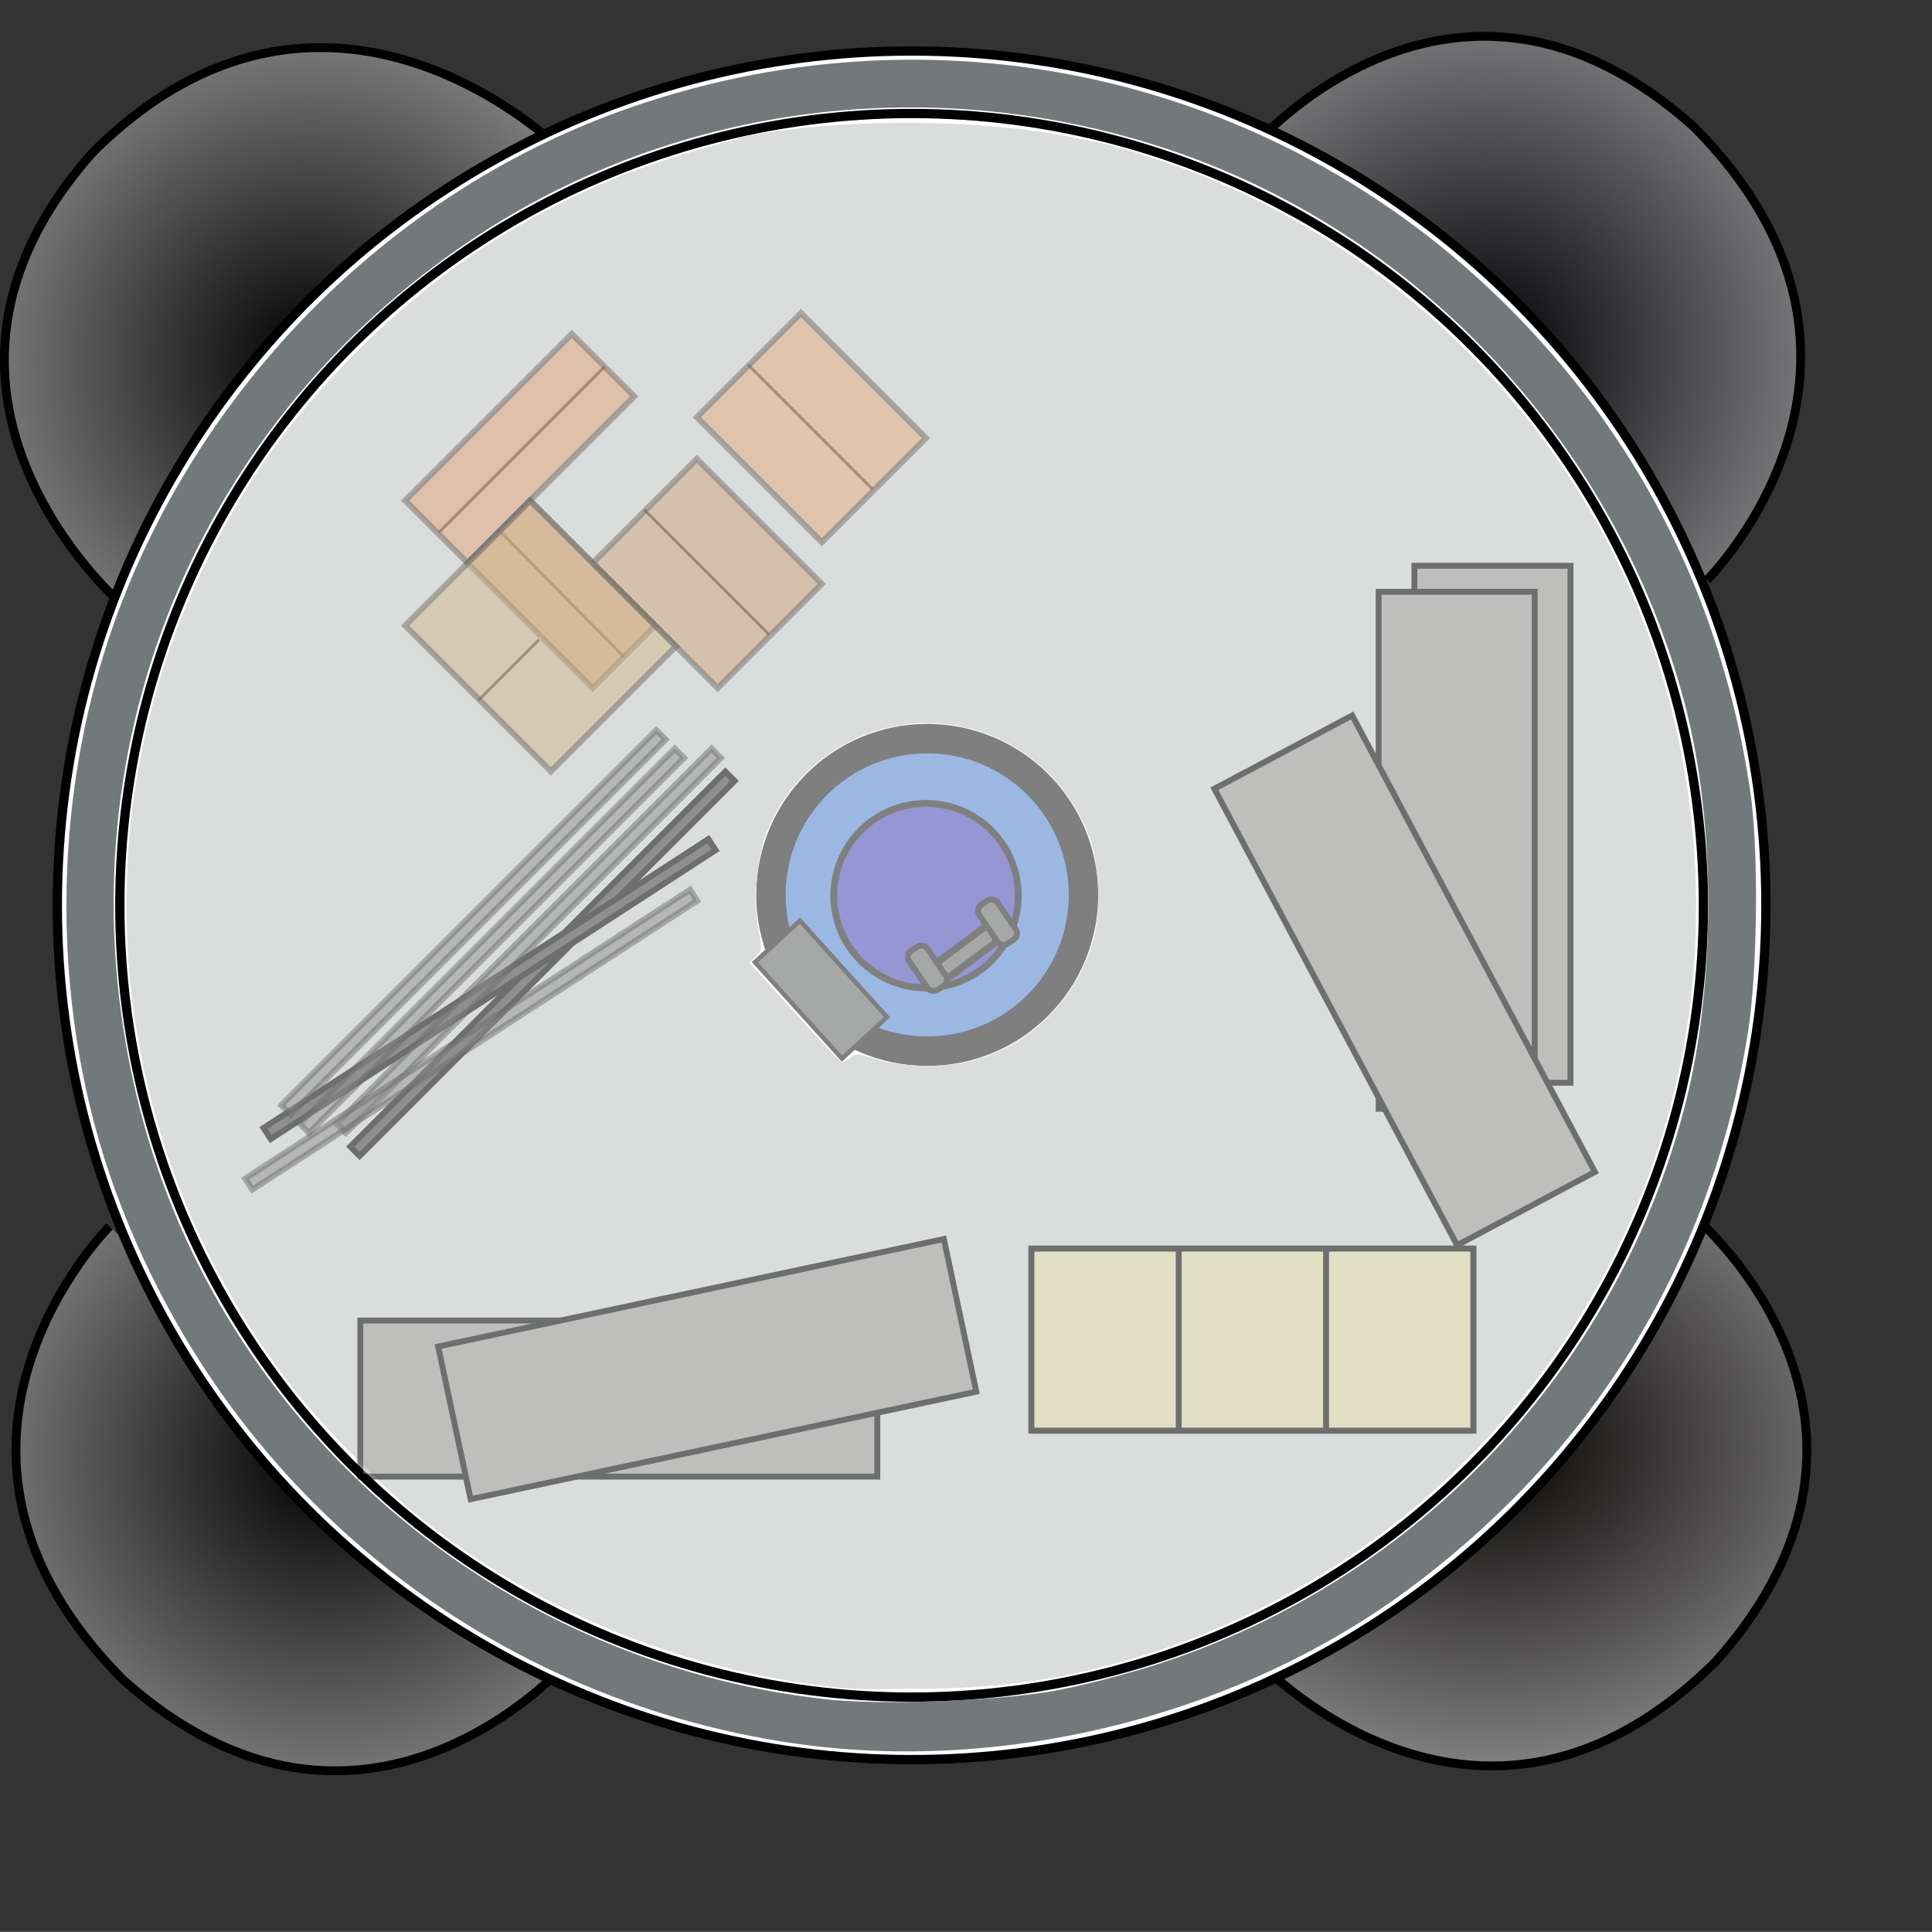 <?xml version="1.0" encoding="UTF-8" standalone="no"?>
<!-- Created with Inkscape (http://www.inkscape.org/) -->

<svg
   width="69.933"
   height="69.928"
   id="svg2396"
   sodipodi:version="0.32"
   inkscape:version="1.3-beta (cedbd6c6ff, 2023-05-28)"
   sodipodi:docname="round_hab_const.svg"
   inkscape:output_extension="org.inkscape.output.svg.inkscape"
   version="1.0"
   inkscape:export-filename="/home/scud/Documents/msp/concept_art/lander_hab_color.png"
   inkscape:export-xdpi="99.859245"
   inkscape:export-ydpi="99.859245"
   style="enable-background:new"
   viewBox="0 0 65.563 65.557"
   xmlns:inkscape="http://www.inkscape.org/namespaces/inkscape"
   xmlns:sodipodi="http://sodipodi.sourceforge.net/DTD/sodipodi-0.dtd"
   xmlns:xlink="http://www.w3.org/1999/xlink"
   xmlns="http://www.w3.org/2000/svg"
   xmlns:svg="http://www.w3.org/2000/svg"
   xmlns:rdf="http://www.w3.org/1999/02/22-rdf-syntax-ns#"
   xmlns:cc="http://creativecommons.org/ns#"
   xmlns:dc="http://purl.org/dc/elements/1.1/">
  <rect x="0" y="0" width="65.563" height="65.557" fill="#333333" stroke="none"/>
  <defs
     id="defs2398">
    <linearGradient
       id="linearGradient3282">
      <stop
         style="stop-color:#000000;stop-opacity:1;"
         offset="0"
         id="stop3284" />
      <stop
         style="stop-color:#7b7b7b;stop-opacity:1;"
         offset="1"
         id="stop3286" />
    </linearGradient>
    <linearGradient
       id="linearGradient3273">
      <stop
         style="stop-color:#000002;stop-opacity:1;"
         offset="0"
         id="stop3275" />
      <stop
         style="stop-color:#777779;stop-opacity:0.991;"
         offset="1"
         id="stop3277" />
    </linearGradient>
    <linearGradient
       id="linearGradient3264">
      <stop
         style="stop-color:#040000;stop-opacity:1;"
         offset="0"
         id="stop3266" />
      <stop
         style="stop-color:#848484;stop-opacity:1;"
         offset="1"
         id="stop3268" />
    </linearGradient>
    <linearGradient
       id="linearGradient3255">
      <stop
         style="stop-color:#000000;stop-opacity:1;"
         offset="0"
         id="stop3257" />
      <stop
         style="stop-color:#828282;stop-opacity:1;"
         offset="1"
         id="stop3259" />
    </linearGradient>
    <radialGradient
       inkscape:collect="always"
       xlink:href="#linearGradient3255"
       id="radialGradient3261"
       cx="295.46"
       cy="93.108"
       fx="295.46"
       fy="93.108"
       r="9.497"
       gradientTransform="matrix(-0.109,1.226,1.294,0.115,209.434,-242.297)"
       gradientUnits="userSpaceOnUse" />
    <radialGradient
       inkscape:collect="always"
       xlink:href="#linearGradient3264"
       id="radialGradient3270"
       cx="337.688"
       cy="93.486"
       fx="337.688"
       fy="93.486"
       r="9.388"
       gradientTransform="matrix(1.488,0.027,0.021,-1.199,-167.321,233.047)"
       gradientUnits="userSpaceOnUse" />
    <radialGradient
       inkscape:collect="always"
       xlink:href="#linearGradient3273"
       id="radialGradient3279"
       cx="336.775"
       cy="134.029"
       fx="336.775"
       fy="134.029"
       r="9.442"
       gradientTransform="matrix(0.016,-1.172,-1.146,-0.016,485.227,489.946)"
       gradientUnits="userSpaceOnUse" />
    <radialGradient
       inkscape:collect="always"
       xlink:href="#linearGradient3282"
       id="radialGradient3319"
       gradientUnits="userSpaceOnUse"
       gradientTransform="matrix(-1.143,0.017,0.017,1.153,630.449,-66.403)"
       cx="293.591"
       cy="134.234"
       fx="293.591"
       fy="134.234"
       r="9.572" />
  </defs>
  <sodipodi:namedview
     id="base"
     pagecolor="#ffffff"
     bordercolor="#666666"
     borderopacity="1.0"
     gridtolerance="10000"
     guidetolerance="10"
     objecttolerance="10"
     inkscape:pageopacity="0.0"
     inkscape:pageshadow="2"
     inkscape:zoom="14.790108"
     inkscape:cx="15.415709"
     inkscape:cy="30.729999"
     inkscape:document-units="px"
     inkscape:current-layer="g5"
     showgrid="true"
     inkscape:snap-global="false"
     inkscape:window-width="1920"
     inkscape:window-height="1057"
     inkscape:window-x="-8"
     inkscape:window-y="-8"
     inkscape:snap-to-guides="false"
     showguides="true"
     inkscape:guide-bbox="true"
     inkscape:snap-grids="true"
     inkscape:snap-object-midpoints="true"
     inkscape:window-maximized="1"
     inkscape:showpageshadow="0"
     inkscape:pagecheckerboard="0"
     inkscape:deskcolor="#d1d1d1">
    <inkscape:grid
       type="xygrid"
       id="grid2427"
       visible="true"
       enabled="true"
       empspacing="5"
       snapvisiblegridlinesonly="true"
       originx="0"
       originy="0"
       spacingy="1"
       spacingx="1"
       units="px" />
    <sodipodi:guide
       orientation="1,0"
       position="33.661,40.252"
       id="guide2842"
       inkscape:locked="false" />
    <sodipodi:guide
       orientation="0,1"
       position="-8.592,32.014"
       id="guide2844"
       inkscape:locked="false" />
  </sodipodi:namedview>
  <g
     inkscape:label="foot pads"
     inkscape:groupmode="layer"
     id="layer1"
     style="display:inline"
     transform="translate(-286.652,-81.089)">
    <path
       style="display:inline;fill:url(#radialGradient3261);fill-opacity:1;fill-rule:evenodd;stroke:#000000;stroke-width:0.3px;stroke-linecap:butt;stroke-linejoin:miter;stroke-opacity:1"
       d="m 290.37,122.705 c 0,0 -7.45,7.44 0.466,15.395 8.152,7.257 15.052,-0.579 15.052,-0.579"
       id="path2415"
       sodipodi:nodetypes="ccc"
       inkscape:connector-curvature="0" />
    <path
       style="display:inline;fill:url(#radialGradient3270);fill-opacity:1;fill-rule:evenodd;stroke:#000000;stroke-width:0.3px;stroke-linecap:butt;stroke-linejoin:miter;stroke-opacity:1"
       d="m 329.49,137.595 c 0,0 7.44,7.783 15.395,-0.132 7.257,-8.152 -0.579,-14.941 -0.579,-14.941"
       id="path2417"
       sodipodi:nodetypes="ccc"
       inkscape:connector-curvature="0" />
    <path
       style="display:inline;fill:url(#radialGradient3279);fill-opacity:1;fill-rule:evenodd;stroke:#000000;stroke-width:0.3px;stroke-linecap:butt;stroke-linejoin:miter;stroke-opacity:1"
       d="m 344.582,100.771 c 0,0 7.45,-7.44 -0.466,-15.395 -8.152,-7.257 -14.941,0.69 -14.941,0.69"
       id="path2419"
       sodipodi:nodetypes="ccc"
       inkscape:connector-curvature="0" />
    <path
       style="display:inline;fill:url(#radialGradient3319);fill-opacity:1;fill-rule:evenodd;stroke:#000000;stroke-width:0.3px;stroke-linecap:butt;stroke-linejoin:miter;stroke-opacity:1"
       d="m 305.645,86.123 c 0,0 -7.885,-7.783 -15.84,0.132 -7.257,8.152 0.913,15.275 0.913,15.275"
       id="path2421"
       sodipodi:nodetypes="ccc"
       inkscape:connector-curvature="0" />
  </g>
  <g
     inkscape:groupmode="layer"
     id="layer2"
     style="display:inline"
     transform="translate(-286.652,-81.089)"
     inkscape:label="frame">
    <circle
       style="fill:#ffffff;fill-opacity:1;fill-rule:evenodd;stroke:#000000;stroke-width:0.315;stroke-linecap:round;stroke-linejoin:miter;stroke-miterlimit:4;stroke-dasharray:none;stroke-dashoffset:0;stroke-opacity:1"
       id="path3634"
       transform="translate(286.652,79.872)"
       cx="30.936"
       cy="31.938"
       r="28.991" />
    <circle
       style="fill:#ffffff;fill-opacity:1;fill-rule:evenodd;stroke:#000000;stroke-width:0.315;stroke-linecap:round;stroke-linejoin:miter;stroke-miterlimit:4;stroke-dasharray:none;stroke-dashoffset:0;stroke-opacity:1"
       id="path3632"
       transform="translate(286.652,79.872)"
       cx="30.936"
       cy="31.938"
       r="26.87" />
    <path
       style="color:#000000;display:inline;overflow:visible;visibility:visible;fill:#73797a;fill-opacity:1;fill-rule:nonzero;stroke:none;stroke-width:1;marker:none;enable-background:accumulate"
       d="m 313.587,140.249 c -10.579,-1.545 -19.321,-8.661 -23.012,-18.732 -2.205,-6.016 -2.226,-13.174 -0.058,-19.269 2.848,-8.003 9.294,-14.532 17.158,-17.378 10.574,-3.827 22.173,-1.294 30.089,6.569 4.534,4.503 7.318,10.042 8.279,16.466 0.299,2.002 0.257,6.199 -0.085,8.289 -1.244,7.626 -5.107,14.001 -11.325,18.689 -5.812,4.382 -13.813,6.422 -21.047,5.365 v 0 z m 8.711,-1.76 c 0.896,-0.146 2.592,-0.582 3.769,-0.968 8.749,-2.873 15.485,-10.046 17.766,-18.92 1.051,-4.088 1.053,-9.558 0.005,-13.578 -2.284,-8.763 -8.935,-15.95 -17.423,-18.827 -7.983,-2.706 -16.751,-1.616 -23.628,2.937 -9.851,6.522 -14.32,18.118 -11.394,29.567 2.747,10.749 12.093,18.803 23.267,20.051 1.832,0.205 5.57,0.077 7.64,-0.261 z"
       id="path3637"
       inkscape:connector-curvature="0" />
  </g>
  <g
     inkscape:groupmode="layer"
     id="layer4"
     inkscape:label="central ladder"
     style="display:inline;opacity:0.5"
     transform="translate(0,1.774)">
    <circle
       style="display:inline;fill:#3771c8;fill-opacity:1;stroke:#000000;stroke-opacity:1"
       id="path2850"
       transform="translate(0,-1.217)"
       cx="31.466"
       cy="29.811"
       r="5.303" />
    <rect
       style="display:inline;fill:#4e4f4f;fill-opacity:1;fill-rule:nonzero;stroke:#000000;stroke-width:0.151;stroke-linecap:round;stroke-linejoin:miter;stroke-miterlimit:4;stroke-dasharray:none;stroke-dashoffset:0;stroke-opacity:1"
       id="rect3627"
       width="4.411"
       height="2.079"
       x="40.078"
       y="-0.399"
       transform="matrix(0.67,0.742,-0.735,0.678,0,0)" />
    <circle
       style="display:inline;fill:#2c2ea8;fill-opacity:1;fill-rule:nonzero;stroke:#000000;stroke-width:0.2;stroke-linecap:round;stroke-linejoin:miter;stroke-miterlimit:4;stroke-dasharray:none;stroke-dashoffset:0;stroke-opacity:1"
       id="path3640"
       transform="matrix(1.151,0,0,1.151,-4.865,-7.591)"
       cx="31.529"
       cy="31.46"
       r="2.72" />
    <rect
       style="display:inline;fill:#4e4f4f;fill-opacity:1;fill-rule:nonzero;stroke:#000000;stroke-width:0.238;stroke-linecap:round;stroke-linejoin:miter;stroke-miterlimit:4;stroke-dasharray:none;stroke-dashoffset:0;stroke-opacity:1"
       id="rect3633"
       width="3.178"
       height="0.644"
       x="10.548"
       y="43.927"
       transform="matrix(0.803,-0.596,0.522,0.853,0,0)"
       ry="0.303" />
    <rect
       ry="0.25"
       transform="rotate(-34.147)"
       y="42.633"
       x="11.07"
       height="1.596"
       width="0.751"
       id="rect3631"
       style="display:inline;fill:#4e4f4f;fill-opacity:1;fill-rule:nonzero;stroke:#000000;stroke-width:0.2;stroke-linecap:round;stroke-linejoin:miter;stroke-miterlimit:4;stroke-dasharray:none;stroke-dashoffset:0;stroke-opacity:1" />
    <rect
       style="display:inline;fill:#4e4f4f;fill-opacity:1;fill-rule:nonzero;stroke:#000000;stroke-width:0.2;stroke-linecap:round;stroke-linejoin:miter;stroke-miterlimit:4;stroke-dasharray:none;stroke-dashoffset:0;stroke-opacity:1"
       id="rect3629"
       width="0.751"
       height="1.596"
       x="8.223"
       y="42.593"
       transform="rotate(-34.147)"
       ry="0.25" />
  </g>
  <g
     inkscape:groupmode="layer"
     id="layer3"
     inkscape:label="interior1"
     style="display:inline">
    <path
       style="color:#000000;display:inline;overflow:visible;visibility:visible;fill:#dadddc;fill-opacity:1;fill-rule:nonzero;stroke:none;stroke-width:1px;marker:none;enable-background:accumulate"
       d="M 28.676,57.296 C 23.287,56.745 18.311,54.739 14.221,51.467 13.097,50.567 11.177,48.639 10.206,47.432 3.646,39.287 2.435,28.12 7.106,18.841 c 1.305,-2.593 2.637,-4.466 4.686,-6.588 2.693,-2.79 5.668,-4.814 9.186,-6.249 1.185,-0.483 3.371,-1.163 4.25,-1.32 l 0.414,-0.074 v 1.648 c 0,1.401 0.026,1.658 0.175,1.715 0.315,0.121 10.857,0.076 11.088,-0.047 0.195,-0.104 0.213,-0.244 0.213,-1.6 0,-0.968 0.041,-1.486 0.116,-1.486 0.278,0 2.241,0.606 3.296,1.017 5.084,1.983 9.559,5.584 12.599,10.136 3.169,4.746 4.7,10.421 4.391,16.275 -0.591,11.178 -8.376,20.925 -19.214,24.055 -2.337,0.675 -4.217,0.944 -6.87,0.983 -1.274,0.019 -2.516,0.014 -2.759,-0.011 z m 4.287,-21.293 c 1.945,-0.501 3.52,-2.034 4.111,-4.002 0.291,-0.969 0.251,-2.638 -0.087,-3.549 -0.98,-2.645 -3.528,-4.214 -6.276,-3.864 -2.177,0.278 -4.026,1.773 -4.758,3.847 -0.286,0.811 -0.382,2.242 -0.209,3.12 0.125,0.635 0.119,0.698 -0.088,0.904 l -0.222,0.222 1.488,1.635 c 0.818,0.899 1.538,1.666 1.6,1.704 0.062,0.038 0.203,-0.013 0.315,-0.114 0.19,-0.172 0.249,-0.169 0.903,0.038 0.872,0.276 2.282,0.302 3.222,0.059 v 0 z"
       id="path3726"
       inkscape:connector-curvature="0" />
    <path
       style="fill:#dadddc;fill-opacity:1;stroke:none"
       d="m 25.112,8.118 c -0.04,-0.103 -0.073,-0.922 -0.073,-1.82 V 4.665 L 25.795,4.538 C 29.088,3.984 33.541,4.054 36.655,4.708 l 0.908,0.191 -0.033,1.379 c -0.048,1.991 0.023,1.862 -1.072,1.952 -0.51,0.042 -3.255,0.077 -6.1,0.077 -4.604,0 -5.18,-0.021 -5.245,-0.187 z"
       id="path3814"
       inkscape:connector-curvature="0" />
  </g>
  <g
     inkscape:groupmode="layer"
     id="layer6"
     inkscape:label="interior2"
     style="display:inline;opacity:0.5"
     sodipodi:insensitive="true">
    <g
       id="g5"
       inkscape:label="three long grey rect">
      <rect
         style="fill:#a2a19d;fill-opacity:1;fill-rule:nonzero;stroke:#000000;stroke-width:0.2;stroke-linecap:round;stroke-linejoin:miter;stroke-miterlimit:4;stroke-dasharray:none;stroke-dashoffset:0;stroke-opacity:1"
         id="rect3743"
         width="5.296"
         height="17.544"
         x="47.998"
         y="19.199" />
      <rect
         y="20.082"
         x="46.785"
         height="17.544"
         width="5.296"
         id="rect3745"
         style="fill:#a2a19d;fill-opacity:1;fill-rule:nonzero;stroke:#000000;stroke-width:0.2;stroke-linecap:round;stroke-linejoin:miter;stroke-miterlimit:4;stroke-dasharray:none;stroke-dashoffset:0;stroke-opacity:1" />
      <rect
         style="fill:#a2a19d;fill-opacity:1;fill-rule:nonzero;stroke:#000000;stroke-width:0.2;stroke-linecap:round;stroke-linejoin:miter;stroke-miterlimit:4;stroke-dasharray:none;stroke-dashoffset:0;stroke-opacity:1"
         id="rect3747"
         width="5.296"
         height="17.544"
         x="23.821"
         y="42.98"
         transform="rotate(-28)" />
    </g>
    <g
       id="g4"
       inkscape:label="dull yellow rect">
      <rect
         style="fill:#e7e4ab;fill-opacity:1;fill-rule:nonzero;stroke:#000000;stroke-width:0.205;stroke-linecap:round;stroke-linejoin:miter;stroke-miterlimit:4;stroke-dasharray:none;stroke-dashoffset:0;stroke-opacity:1"
         id="rect3749"
         width="15"
         height="6.18"
         x="35"
         y="42.37" />
      <path
         style="fill:none;stroke:#000000;stroke-width:0.2;stroke-linecap:butt;stroke-linejoin:miter;stroke-miterlimit:4;stroke-dasharray:none;stroke-opacity:1"
         d="m 40,42.46 v 6"
         id="path3751"
         inkscape:connector-curvature="0" />
      <path
         style="fill:none;stroke:#000000;stroke-width:0.2;stroke-linecap:butt;stroke-linejoin:miter;stroke-miterlimit:4;stroke-dasharray:none;stroke-opacity:1"
         d="m 45,42.46 v 6"
         id="path3753"
         inkscape:connector-curvature="0" />
    </g>
    <g
       id="g3"
       inkscape:label="two long grey rect">
      <rect
         style="fill:#a2a19d;fill-opacity:1;fill-rule:nonzero;stroke:#000000;stroke-width:0.2;stroke-linecap:round;stroke-linejoin:miter;stroke-miterlimit:4;stroke-dasharray:none;stroke-dashoffset:0;stroke-opacity:1"
         id="rect3755"
         width="5.296"
         height="17.544"
         x="-50.108"
         y="12.228"
         transform="rotate(-90)" />
      <rect
         transform="rotate(-102)"
         y="5.044"
         x="-53.083"
         height="17.544"
         width="5.296"
         id="rect3757"
         style="fill:#a2a19d;fill-opacity:1;fill-rule:nonzero;stroke:#000000;stroke-width:0.2;stroke-linecap:round;stroke-linejoin:miter;stroke-miterlimit:4;stroke-dasharray:none;stroke-dashoffset:0;stroke-opacity:1" />
    </g>
    <g
       id="g2"
       inkscape:label="slender grey lines">
      <rect
         y="1.109"
         x="35.918"
         height="18"
         width="0.448"
         id="rect3653"
         style="fill:#483f42;fill-opacity:1;fill-rule:nonzero;stroke:#000000;stroke-width:0.2;stroke-linecap:round;stroke-linejoin:miter;stroke-miterlimit:4;stroke-dasharray:none;stroke-dashoffset:0;stroke-opacity:1"
         transform="rotate(45)" />
      <rect
         style="fill:#483f42;fill-opacity:1;fill-rule:nonzero;stroke:#000000;stroke-width:0.2;stroke-linecap:round;stroke-linejoin:miter;stroke-miterlimit:4;stroke-dasharray:none;stroke-dashoffset:0;stroke-opacity:1"
         id="rect3655"
         width="0.448"
         height="18"
         x="36.973"
         y="-4.654"
         transform="rotate(57)" />
      <rect
         style="enable-background:new;display:inline;opacity:0.5;fill:#483f42;fill-opacity:1;fill-rule:nonzero;stroke:#000000;stroke-width:0.2;stroke-linecap:round;stroke-linejoin:miter;stroke-miterlimit:4;stroke-dasharray:none;stroke-dashoffset:0;stroke-opacity:1"
         id="rect3651"
         width="0.448"
         height="18"
         x="35.036"
         y="0.889"
         transform="rotate(45)" />
      <rect
         y="1.771"
         x="34.153"
         height="18"
         width="0.448"
         id="rect3649"
         style="enable-background:new;display:inline;opacity:0.5;fill:#483f42;fill-opacity:1;fill-rule:nonzero;stroke:#000000;stroke-width:0.2;stroke-linecap:round;stroke-linejoin:miter;stroke-miterlimit:4;stroke-dasharray:none;stroke-dashoffset:0;stroke-opacity:1"
         transform="rotate(45)" />
      <rect
         style="enable-background:new;display:inline;opacity:0.5;fill:#483f42;fill-opacity:1;fill-rule:nonzero;stroke:#000000;stroke-width:0.2;stroke-linecap:round;stroke-linejoin:miter;stroke-miterlimit:4;stroke-dasharray:none;stroke-dashoffset:0;stroke-opacity:1"
         id="rect3647"
         width="0.448"
         height="18"
         x="33.27"
         y="1.771"
         transform="rotate(45)" />
      <rect
         transform="rotate(57)"
         y="-3.195"
         x="38.073"
         height="18"
         width="0.448"
         id="rect3657"
         style="enable-background:new;display:inline;opacity:0.5;fill:#483f42;fill-opacity:1;fill-rule:nonzero;stroke:#000000;stroke-width:0.2;stroke-linecap:round;stroke-linejoin:miter;stroke-miterlimit:4;stroke-dasharray:none;stroke-dashoffset:0;stroke-opacity:1" />
    </g>
    <g
       id="g1"
       inkscape:label="brown rect">
      <path
         style="fill:none;stroke:#000000;stroke-width:0.1;stroke-linecap:butt;stroke-linejoin:miter;stroke-miterlimit:4;stroke-dasharray:none;stroke-opacity:1"
         d="m 21.872,17.306 4.222,4.222 v 0"
         id="path3659"
         inkscape:connector-curvature="0" />
      <path
         id="path3661"
         d="m 25.39,12.381 4.222,4.222 v 0"
         style="fill:none;stroke:#000000;stroke-width:0.1;stroke-linecap:butt;stroke-linejoin:miter;stroke-miterlimit:4;stroke-dasharray:none;stroke-opacity:1"
         inkscape:connector-curvature="0" />
      <path
         style="fill:none;stroke:#000000;stroke-width:0.102;stroke-linecap:butt;stroke-linejoin:miter;stroke-miterlimit:4;stroke-dasharray:none;stroke-opacity:1"
         d="m 16.948,18.011 4.219,4.278 v 0 0"
         id="path3663"
         inkscape:connector-curvature="0" />
      <path
         style="fill:none;stroke:#000000;stroke-width:0.1;stroke-linecap:butt;stroke-linejoin:miter;stroke-miterlimit:4;stroke-dasharray:none;stroke-opacity:1"
         d="m 16.243,23.756 2.052,-2.052"
         id="path3665"
         sodipodi:nodetypes="cc"
         inkscape:connector-curvature="0" />
      <path
         style="fill:none;stroke:#000000;stroke-width:0.1;stroke-linecap:butt;stroke-linejoin:miter;stroke-miterlimit:4;stroke-dasharray:none;stroke-opacity:1"
         d="m 14.894,18.068 5.629,-5.629 v 0"
         id="path3667"
         sodipodi:nodetypes="ccc"
         inkscape:connector-curvature="0" />
      <rect
         style="enable-background:new;display:inline;opacity:0.5;fill:#f57b22;fill-opacity:1;fill-rule:nonzero;stroke:#000000;stroke-width:0.2;stroke-linecap:round;stroke-linejoin:miter;stroke-miterlimit:4;stroke-dasharray:none;stroke-dashoffset:0;stroke-opacity:1"
         id="rect3645"
         width="6"
         height="5"
         x="26.731"
         y="-11.71"
         transform="rotate(45)" />
      <rect
         style="enable-background:new;display:inline;opacity:0.5;fill:#f06916;fill-opacity:1;fill-rule:nonzero;stroke:#000000;stroke-width:0.2;stroke-linecap:round;stroke-linejoin:miter;stroke-miterlimit:4;stroke-dasharray:none;stroke-dashoffset:0;stroke-opacity:1"
         id="rect3643"
         width="3"
         height="8"
         x="21.731"
         y="-5.71"
         transform="rotate(45)" />
      <rect
         style="enable-background:new;display:inline;opacity:0.5;fill:#dc692b;fill-opacity:1;fill-rule:nonzero;stroke:#000000;stroke-width:0.2;stroke-linecap:round;stroke-linejoin:miter;stroke-miterlimit:4;stroke-dasharray:none;stroke-dashoffset:0;stroke-opacity:1"
         id="rect3641"
         width="6"
         height="3"
         x="24.731"
         y="-0.71"
         transform="rotate(45)" />
      <rect
         style="enable-background:new;display:inline;opacity:0.5;fill:#c9661a;fill-opacity:1;fill-rule:nonzero;stroke:#000000;stroke-width:0.2;stroke-linecap:round;stroke-linejoin:miter;stroke-miterlimit:4;stroke-dasharray:none;stroke-dashoffset:0;stroke-opacity:1"
         id="rect3639"
         width="6"
         height="5"
         x="27.731"
         y="-5.71"
         transform="rotate(45)" />
      <rect
         style="enable-background:new;display:inline;opacity:0.5;fill:#c98f33;fill-opacity:1;fill-rule:nonzero;stroke:#000000;stroke-width:0.2;stroke-linecap:round;stroke-linejoin:miter;stroke-miterlimit:4;stroke-dasharray:none;stroke-dashoffset:0;stroke-opacity:1"
         id="rect3637"
         width="7"
         height="6"
         x="24.731"
         y="-0.71"
         transform="rotate(45)" />
    </g>
  </g>
</svg>
